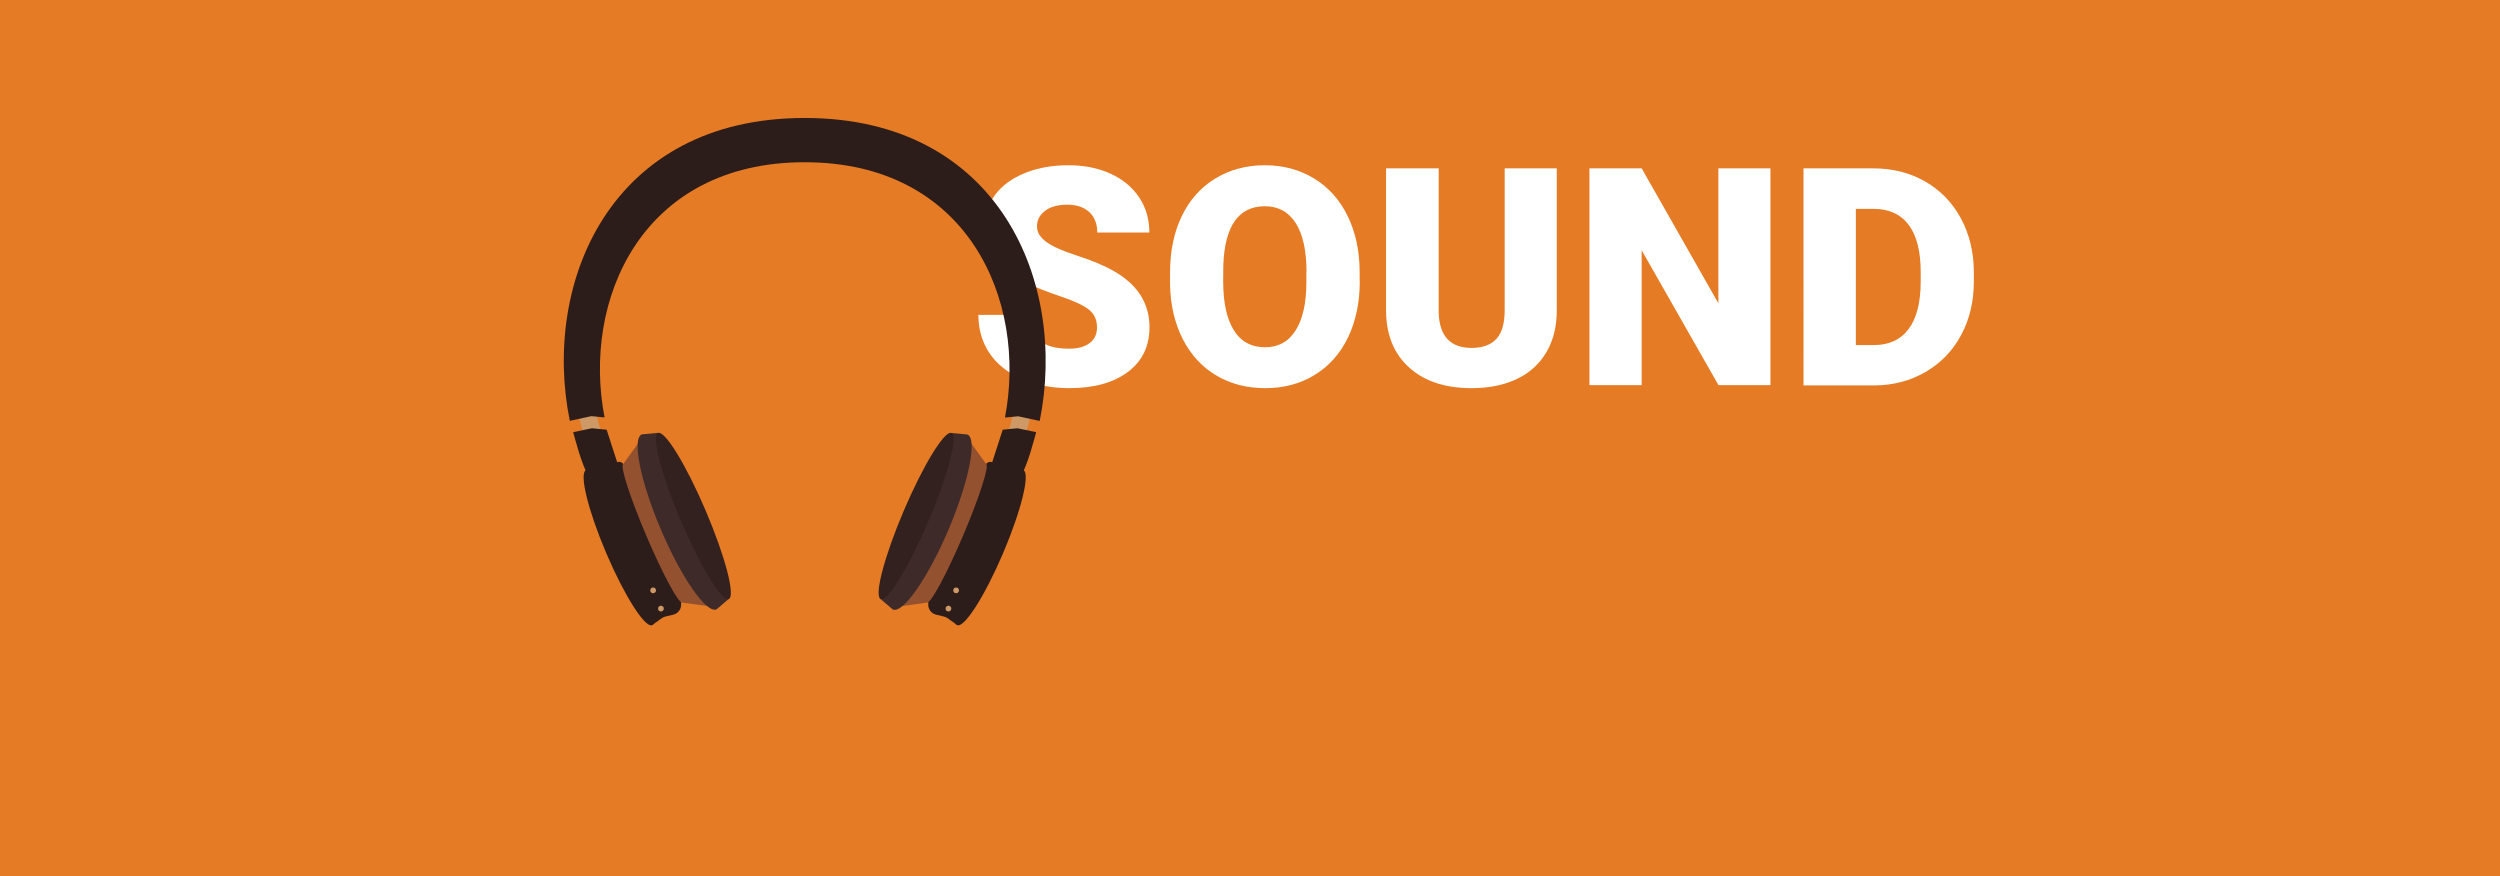 <svg xmlns="http://www.w3.org/2000/svg" viewBox="0 0 1920 673" xml:space="preserve"><style>.st2{fill:#ce9965}.st3{fill:#2d1d1a}.st4{fill:#94512f}.st5{fill:#3e2b29}.st6{fill:#33211f}</style><path fill="#e57b25" d="M0 0h1920v673H0z"/><path d="M842.5 251.5c0-5.9-2.1-10.4-6.2-13.7-4.2-3.3-11.5-6.7-21.9-10.2-10.4-3.5-19-6.9-25.6-10.2-21.6-10.6-32.4-25.2-32.4-43.7 0-9.2 2.7-17.4 8.1-24.4 5.4-7.1 13-12.5 22.8-16.5 9.8-3.9 20.9-5.9 33.2-5.9 12 0 22.7 2.1 32.2 6.4 9.5 4.3 16.9 10.4 22.1 18.2 5.3 7.9 7.9 16.9 7.9 27.1h-40c0-6.8-2.1-12-6.2-15.8-4.2-3.7-9.8-5.6-16.9-5.6-7.2 0-12.8 1.6-17 4.7-4.2 3.2-6.2 7.2-6.2 12.1 0 4.3 2.3 8.1 6.9 11.6 4.6 3.5 12.6 7.1 24.1 10.8 11.5 3.7 21 7.7 28.4 12 18 10.4 27 24.7 27 42.9 0 14.6-5.5 26-16.5 34.3-11 8.3-26 12.5-45.2 12.5-13.5 0-25.7-2.4-36.7-7.3-10.9-4.8-19.2-11.5-24.7-19.9-5.5-8.4-8.3-18.1-8.3-29.1h40.3c0 8.9 2.3 15.5 6.9 19.7 4.6 4.2 12.1 6.3 22.5 6.3 6.6 0 11.9-1.4 15.7-4.3 3.8-2.7 5.7-6.8 5.7-12zm201.8-35.5c0 16.2-3 30.6-9 43.1s-14.6 22.1-25.7 28.9-23.7 10.1-37.9 10.1-26.8-3.3-37.7-9.8-19.5-15.8-25.7-28c-6.1-12.1-9.4-26-9.7-41.7v-9.4c0-16.3 3-30.7 9-43.2 6-12.5 14.6-22.1 25.7-28.9 11.2-6.8 23.9-10.2 38.1-10.2 14.1 0 26.7 3.4 37.7 10.1 11.1 6.7 19.7 16.3 25.8 28.7 6.1 12.4 9.2 26.6 9.3 42.6v7.7zm-40.9-7c0-16.5-2.8-29.1-8.3-37.7-5.5-8.6-13.4-12.9-23.7-12.9-20.1 0-30.8 15.1-31.9 45.3l-.1 12.2c0 16.3 2.7 28.9 8.1 37.6 5.4 8.8 13.5 13.2 24.1 13.2 10.1 0 18-4.3 23.4-12.9 5.5-8.6 8.3-21 8.3-37.2V209zm192.2-79.7v109c0 12.4-2.6 23-7.9 32.1-5.3 9-12.8 15.9-22.6 20.6-9.8 4.7-21.5 7.1-34.9 7.1-20.3 0-36.3-5.3-47.9-15.8-11.7-10.5-17.6-24.9-17.8-43.2V129.3h40.4v110.6c.5 18.2 8.9 27.3 25.4 27.3 8.3 0 14.6-2.3 18.9-6.9 4.3-4.6 6.4-12 6.4-22.3V129.3h40zm164.1 166.5h-39.9l-59-103.6v103.6h-40.1V129.3h40.1l58.9 103.6V129.3h40v166.5zm25.4 0V129.3h53.6c14.7 0 27.9 3.3 39.7 10 11.7 6.7 20.9 16.1 27.5 28.3 6.6 12.2 9.9 25.8 10 40.9v7.7c0 15.3-3.2 28.9-9.7 41-6.4 12.1-15.5 21.5-27.2 28.4-11.7 6.8-24.8 10.3-39.2 10.4h-54.7zm40.2-135.5V265h14c11.5 0 20.4-4.1 26.5-12.3 6.2-8.2 9.3-20.4 9.3-36.5V209c0-16.1-3.1-28.2-9.3-36.4-6.2-8.2-15.2-12.2-27-12.2h-13.5z" fill="#fff"/><path class="st2" d="m792.2 315.2-13.5-1.9c-1.1 7.5-2.9 14.8-5.6 21.7l12.6 3.7c3-7.6 5.1-15.4 6.5-23.5z"/><ellipse transform="rotate(-66.909 760.517 420.55)" class="st3" cx="760.5" cy="420.6" rx="64.7" ry="10.7"/><path class="st3" d="m781.4 328.9-11.3 1.1-8.1 25c-1.9-.8-4.2.1-5 2l-44.1 103.6v3.9c0 3.5 2.4 6.6 5.8 7.5l6.2 1.5c.9.2 1.8.6 2.6 1.1l7.7 5.5 51-118.6s3-6.8 5.3-14.5 4.3-15.1 4.3-15.1l-14.4-3z"/><ellipse transform="rotate(-66.909 734.68 409.52)" class="st4" cx="734.7" cy="409.5" rx="57.8" ry="5.3"/><path class="st4" d="m716.8 402.8-8.4 19.6-18.4 43.4 22-3 13.7-32.2 9-21 22.7-53.2-13-18-27.6 64.4z"/><path class="st5" d="m743 333.7-12.8-1.2L676 459.8l9.7 8.3c7.8 3.3 26.9-24.1 42.7-61.2 15.8-37.2 22.3-69.9 14.6-73.2z"/><ellipse transform="rotate(-66.909 703.535 396.258)" class="st6" cx="703.5" cy="396.3" rx="69.3" ry="10.3"/><circle class="st2" cx="734.3" cy="453.4" r="2.2"/><circle class="st2" cx="728.4" cy="467.4" r="2.2"/><path class="st2" d="m443.8 315.2 13.5-1.9c1.1 7.5 2.9 14.8 5.6 21.7l-12.6 3.7c-3-7.6-5.1-15.4-6.5-23.5z"/><ellipse transform="rotate(-23.089 475.413 420.52)" class="st3" cx="475.4" cy="420.6" rx="10.7" ry="64.7"/><path class="st3" d="m454.6 328.9 11.3 1.1 8.1 25c1.9-.8 4.2.1 5 2l44.1 103.6v3.9c0 3.5-2.4 6.6-5.8 7.5l-6.2 1.5c-.9.2-1.8.6-2.6 1.1l-7.7 5.5-51-118.6s-3-6.8-5.3-14.5c-2.3-7.6-4.3-15.1-4.3-15.1l14.4-3z"/><ellipse transform="rotate(-23.089 501.284 409.484)" class="st4" cx="501.3" cy="409.5" rx="5.3" ry="57.8"/><path class="st4" d="m519.1 402.8 8.4 19.6 18.5 43.4-22-3-13.7-32.2-9-21-22.7-53.2 13-18 27.5 64.4z"/><path class="st5" d="m505.7 332.4-12.8 1.2c-7.7 3.3-1.1 36.1 14.7 73.2 15.8 37.1 34.9 64.5 42.7 61.2l9.7-8.3-54.3-127.3z"/><ellipse transform="rotate(-23.089 532.482 396.247)" class="st6" cx="532.5" cy="396.3" rx="10.3" ry="69.3"/><circle class="st2" cx="501.6" cy="453.4" r="2.2"/><circle class="st2" cx="507.6" cy="467.4" r="2.2"/><path class="st3" d="M618 90.6c-149.4 0-201.9 126.6-180.4 232.6l16.6-3.6 10.1 1c-17.4-89.9 28.2-196 153.7-196s171.1 106.2 153.8 196.1l10.1-1 16.6 3.6C819.9 217.2 767.4 90.6 618 90.6z"/></svg>